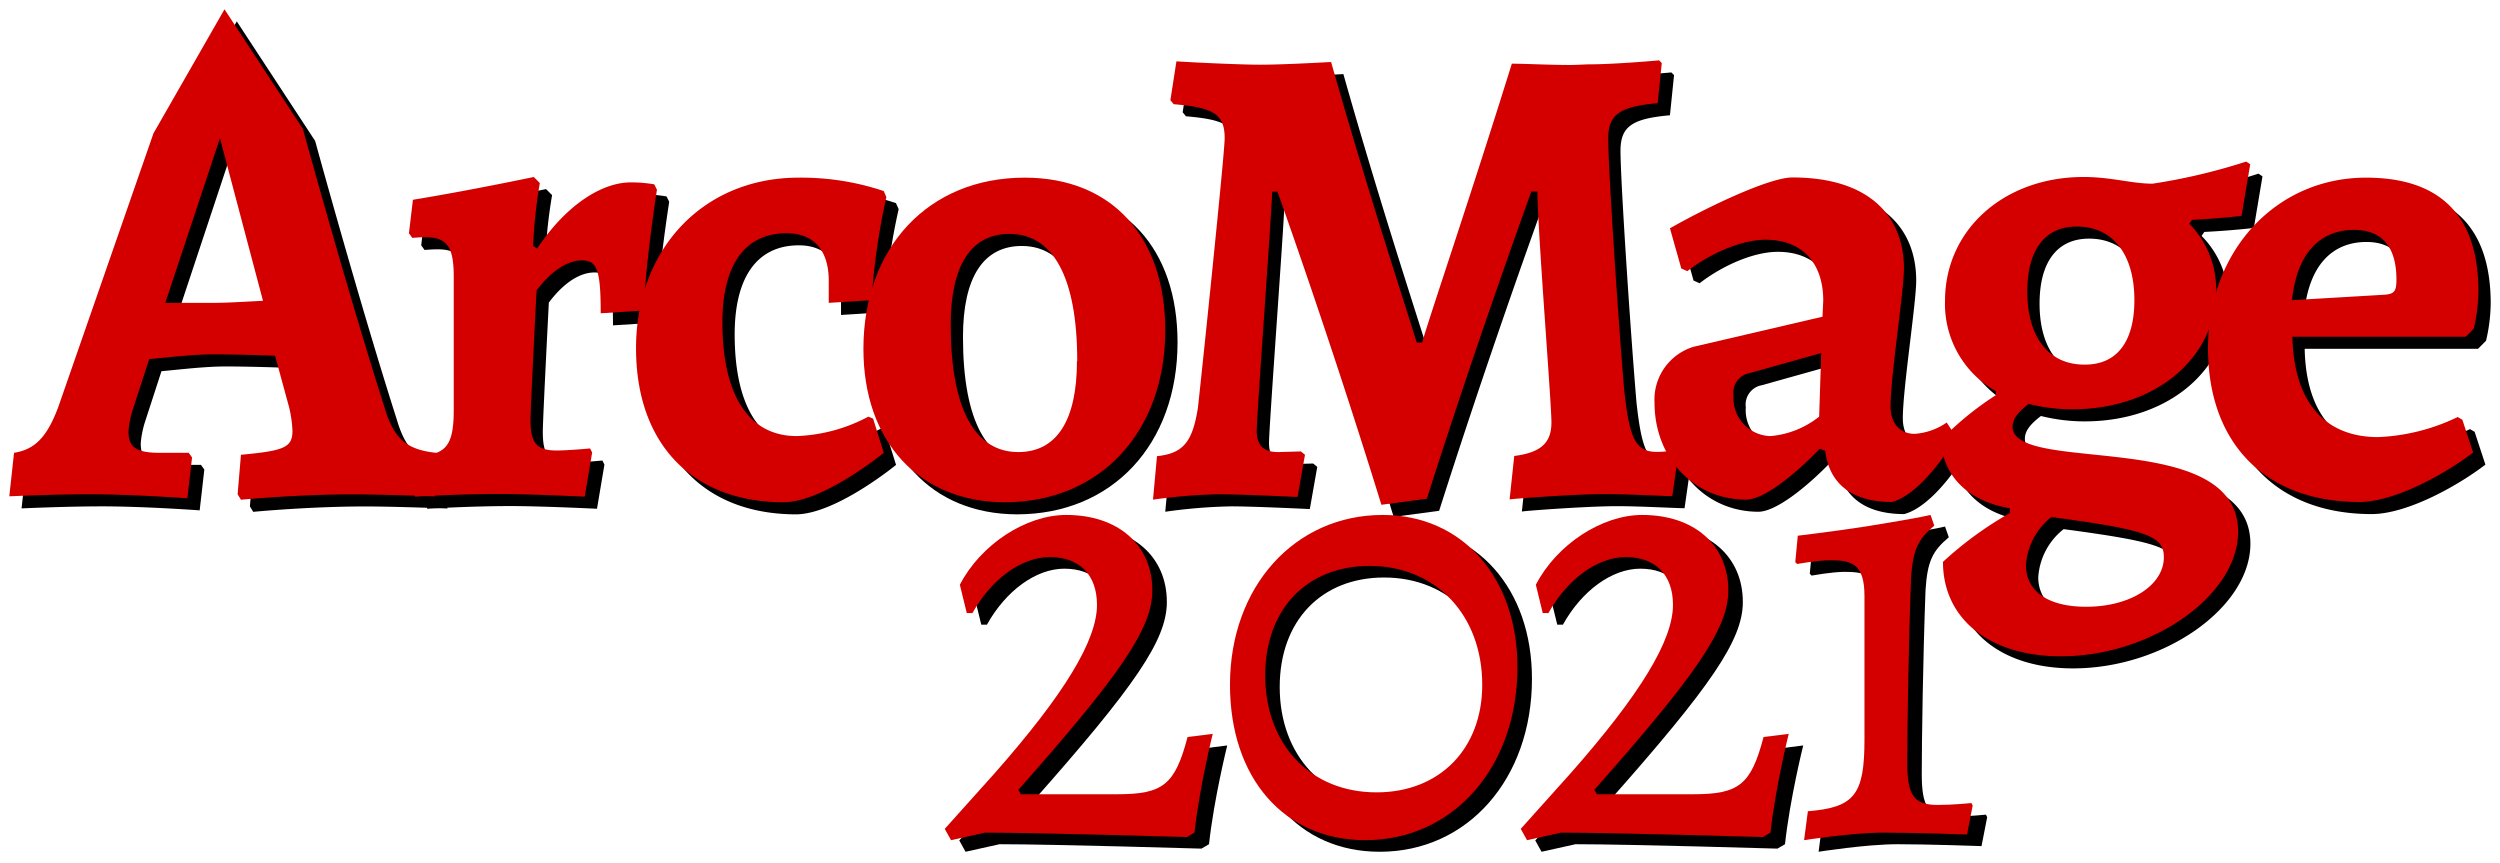 <?xml version="1.0" encoding="UTF-8"?>
<svg width="268.93" height="92.84" version="1.1" viewBox="0 0 268.93 92.84" xmlns="http://www.w3.org/2000/svg">
<title>ArcoMage 2020 Logo</title>
<path d="m103.19 90.408 0.677 1.218 3.654-0.812c5.82 0 21.722 0.474 21.722 0.474l0.812-0.474c0.541-4.94 1.962-10.624 1.962-10.624l-2.707 0.338c-1.353 5.143-2.639 6.158-7.579 6.158h-10.353l-0.271-0.474c11.03-12.451 14.414-17.391 14.414-21.451 0-4.872-3.654-8.12-9.271-8.12-4.331 0-9.203 3.18-11.436 7.511l0.744 3.045h0.609c2.03-3.654 5.278-6.023 8.323-6.023 3.18 0 5.075 1.895 5.075 5.143 0 3.789-3.451 9.541-11.03 18.135z"/>
<path d="m148.42 91.626c9.474 0 16.376-7.85 16.376-18.609 0-9.677-5.955-16.376-14.481-16.376-9.474 0-16.444 7.714-16.444 18.271 0 10.015 5.82 16.714 14.549 16.714zm1.218-5.143c-7.105 0-11.977-5.143-11.977-12.586 0-7.105 4.466-11.774 11.233-11.774 7.105 0 12.113 5.278 12.113 12.789 0 6.902-4.601 11.571-11.368 11.571z"/>
<path d="m165.15 90.408 0.677 1.218 3.654-0.812c5.82 0 21.722 0.474 21.722 0.474l0.812-0.474c0.541-4.94 1.962-10.624 1.962-10.624l-2.707 0.338c-1.353 5.143-2.639 6.158-7.579 6.158h-10.353l-0.271-0.474c11.03-12.451 14.414-17.391 14.414-21.451 0-4.872-3.654-8.12-9.271-8.12-4.331 0-9.203 3.18-11.436 7.511l0.744 3.045h0.609c2.03-3.654 5.278-6.023 8.323-6.023 3.18 0 5.075 1.895 5.075 5.143 0 3.789-3.451 9.541-11.03 18.135z"/>
<path d="m195.63 91.626s5.075-0.812 8.526-0.812c3.316 0 9 0.203 9 0.203l0.609-3.113-0.135-0.271s-1.962 0.203-3.587 0.203c-2.639 0-3.316-1.015-3.316-4.601 0-3.451 0.135-12.586 0.406-19.759 0.203-3.113 0.744-4.196 2.504-5.684l-0.406-1.15c-0.135 0-0.135 0.135-6.835 1.218-3.451 0.541-7.444 1.015-7.444 1.015l-0.271 2.842 0.203 0.203s2.165-0.406 3.587-0.406c2.301 0 3.654 0.406 3.654 3.857v15.429c0 5.955-1.083 7.308-6.09 7.714z"/>
<path d="m26.88 54.47 0.36-4.25c4.68-0.43 5.54-0.79 5.54-2.59a12.81 12.81 0 0 0-0.36-2.52l-1.51-5.54c-1.87-0.08-4.9-0.15-6.63-0.15-2.3 0-5.18 0.36-6.91 0.51l-1.8 5.54a10.11 10.11 0 0 0-0.43 2.23c0 1.73 0.86 2.31 3.38 2.31h3.1l0.36 0.5-0.5 4.39s-5.91-0.43-10.52-0.43c-3.88 0-8.64 0.22-8.64 0.22l0.51-4.68c2.23-0.36 3.53-1.66 4.75-4.9l10.25-29.47 7.64-13.34 8.43 12.86s4.79 17.47 8.75 29.86c1 3.45 2.37 4.68 5.69 5l0.28 0.5-0.5 4.18s-5.69-0.22-8.79-0.22c-6.12 0-12.09 0.58-12.09 0.58zm-7.78-20.59h5.18c1.52 0 3.82-0.15 5.33-0.22l-4.63-17.49"/>
<path d="m50.13 45.4v-14.33c0-3.24-0.72-4.25-3.09-4.25-0.58 0-1.37 0.07-1.37 0.07l-0.36-0.5 0.43-3.6c6.12-1 13-2.45 13-2.45l0.65 0.65a53 53 0 0 0-0.72 6.77l0.43 0.28c3-4.53 6.84-7.12 10.08-7.12a14.63 14.63 0 0 1 2.52 0.21l0.29 0.58s-1.15 7.2-1.44 13l-4.61 0.29c0-4.54-0.36-5.69-2-5.69s-3.39 1.22-4.9 3.24c0 0-0.65 12.6-0.65 13.9 0 2.52 0.65 3.31 2.81 3.31 1.3 0 3.6-0.22 3.6-0.22l0.22 0.44-0.8 4.75s-5.9-0.29-9.28-0.29c-4.4 0-9 0.29-9 0.29l0.58-4.39c2.82-0.19 3.61-1.2 3.61-4.94z"/>
<path d="m69.74 38.77c0-10.73 7.27-18.36 17.49-18.36a27.94 27.94 0 0 1 9.15 1.44l0.29 0.65a71.53 71.53 0 0 0-1.59 11.09l-4.61 0.29v-2.38c0-3.31-1.65-5.11-4.53-5.11-4.47 0-6.91 3.38-6.91 9.58 0 7.92 2.88 12.24 8 12.24a17.67 17.67 0 0 0 7.7-2.09l0.51 0.21 1.15 3.68s-6.48 5.32-10.8 5.32c-9.85-0.03-15.85-6.33-15.85-16.56z"/>
<path d="m94.2 38.84c0-10.94 7-18.43 17.35-18.43 9.36 0 15.12 6.34 15.12 16.42 0 10.94-7 18.5-17.28 18.5-9.22-0.03-15.19-6.55-15.19-16.49zm23 1.3c0-9.14-2.67-13.68-7.28-13.68-4.1 0-6.33 3.31-6.33 9.79 0 9.15 2.66 13.68 7.27 13.68 4.07 0 6.31-3.31 6.31-9.79z"/>
<path d="m138.74 21.92h-0.57c-0.07 2.6-1.66 24-1.66 25.71 0 1.58 0.72 2.3 2.31 2.3l2.44-0.07 0.44 0.36-0.8 4.54c-1.51-0.07-6.33-0.29-8.42-0.29a57.34 57.34 0 0 0-7.13 0.58l0.43-4.68c2.81-0.29 3.82-1.52 4.4-5.19 0.36-3.17 2.88-27.36 2.88-29 0-2.59-1.16-3.31-5.48-3.67l-0.36-0.43 0.65-4.18c2.38 0.15 7.06 0.36 9 0.36 2.31 0 6.12-0.21 7.64-0.29 4.1 14.48 8.28 27.08 9.21 30.18h0.58c0.86-3 5.18-15.63 9.65-30 1.44 0 4 0.14 6.26 0.14 0.79 0 1.59-0.07 2.23-0.07 2.31 0 6.7-0.36 7.35-0.43l0.29 0.29-0.44 4.32c-4.1 0.36-5.32 1.22-5.32 3.82 0 3.09 1 18.5 1.72 27.07 0.58 5.26 1.23 6.62 3.53 6.62 0.79 0 1.8-0.14 2-0.14l0.29 0.36-0.65 4.54c-0.87 0-4.75-0.22-7.27-0.22-3.17 0-9.94 0.5-10.23 0.58l0.5-4.68c2.81-0.36 4-1.37 4-3.6s-1.44-19.95-1.51-24.85h-0.65c-2.6 7.2-7 19.73-11.24 33.05l-4.89 0.65c-4.31-13.95-8.56-26.3-11.18-33.68z"/>
<path d="m197.66 49.79-0.58-0.22c-2.88 3-6.12 5.48-7.92 5.48-5.61 0-9.86-4.47-9.86-10.44a5.94 5.94 0 0 1 4.18-6l13.89-3.24 0.08-1.73c0-4.1-2.31-6.55-6.2-6.55-2.66 0-6 1.51-8.42 3.38l-0.65-0.29-1.22-4.32c4.17-2.37 10.72-5.47 13.17-5.47 8.36 0 12 4.25 12 9.79 0 2.45-1.44 11.6-1.44 14.84 0 1.8 1 2.95 2.59 2.95a6.83 6.83 0 0 0 3.45-1.22l1.01 1.55c-1.44 2.59-4.32 6.33-6.91 7-4.22 0-6.74-1.91-7.17-5.51zm-0.65-3.67 0.22-6.84-7.71 2.16a2.11 2.11 0 0 0-1.72 2.37 4.08 4.08 0 0 0 4 4.4 9.78 9.78 0 0 0 5.21-2.09z"/>
<path d="m237.12 24.95-0.29 0.43a9.92 9.92 0 0 1 2.88 7.13c0 7.34-6.55 12.82-15.48 12.82a19.35 19.35 0 0 1-4.68-0.58c-1.23 0.94-1.73 1.66-1.73 2.45 0 5.18 24.26 0.07 24.26 11.3 0 6.84-9.28 13.4-19.08 13.4-7.63 0-12.67-4-12.67-10.16a38.79 38.79 0 0 1 7.2-5.25v-0.51c-4.54-0.79-7.2-3.45-7.42-7.34a32.73 32.73 0 0 1 5.91-4.83v-0.43a10.77 10.77 0 0 1-5.47-9.72c0-7.63 6.33-13.32 14.9-13.32 3 0 5.19 0.72 7.42 0.72a63.56 63.56 0 0 0 10.08-2.38l0.43 0.29-0.93 5.55c-1.81 0.21-3.89 0.36-5.33 0.43zm-17.86 37.15c0 2.81 2.37 4.47 6.48 4.47 4.75 0 8.35-2.31 8.35-5.33 0-2.31-1.87-2.95-12.1-4.32a7.17 7.17 0 0 0-2.73 5.18zm11.66-28.51c0-5-2.37-7.92-6.19-7.92-3.45 0-5.33 2.52-5.33 7 0 4.9 2.31 7.85 6.12 7.85 3.46 0.05 5.4-2.39 5.4-6.93z"/>
<path d="m238.84 38.77c0-10.44 7.28-18.36 17-18.36 8 0 12.09 4.11 12.09 12.24a18.24 18.24 0 0 1-0.5 4l-0.86 0.87h-18.65c0.14 7.06 3.52 10.8 9.21 10.8a21.67 21.67 0 0 0 8.57-2.16l0.5 0.29 1.16 3.53c-3 2.3-8.43 5.32-12.24 5.32-10.09 0-16.28-6.3-16.28-16.53zm18.9-5.76c1.15-0.07 1.37-0.36 1.37-1.65 0-3.53-1.59-5.33-4.54-5.33-3.74 0-6.19 2.59-6.69 7.56z"/>
<g fill="#d40000">
<path d="m25.56 53.17 0.36-4.25c4.68-0.43 5.54-0.79 5.54-2.59a12.81 12.81 0 0 0-0.36-2.52l-1.51-5.54c-1.87-0.08-4.9-0.15-6.63-0.15-2.3 0-5.18 0.36-6.91 0.51l-1.8 5.54a10.11 10.11 0 0 0-0.43 2.23c0 1.73 0.86 2.31 3.38 2.31h3.1l0.36 0.5-0.5 4.39s-5.91-0.43-10.52-0.43c-3.88 0-8.64 0.22-8.64 0.22l0.51-4.68c2.23-0.36 3.53-1.66 4.75-4.9l10.25-29.47 7.64-13.34 8.43 12.86s4.79 17.47 8.75 29.86c1 3.45 2.37 4.68 5.69 5l0.28 0.5-0.5 4.18s-5.69-0.22-8.79-0.22c-6.12 0-12.09 0.58-12.09 0.58zm-7.78-20.59h5.18c1.52 0 3.82-0.15 5.33-0.22l-4.63-17.49"/>
<path d="m48.81 44.1v-14.33c0-3.24-0.72-4.25-3.09-4.25-0.58 0-1.37 0.07-1.37 0.07l-0.36-0.5 0.43-3.6c6.12-1 13-2.45 13-2.45l0.65 0.65a53 53 0 0 0-0.72 6.77l0.43 0.28c3-4.53 6.84-7.12 10.08-7.12a14.63 14.63 0 0 1 2.52 0.21l0.29 0.58s-1.15 7.2-1.44 13l-4.61 0.29c0-4.54-0.36-5.69-2-5.69s-3.39 1.22-4.9 3.24c0 0-0.65 12.6-0.65 13.9 0 2.52 0.65 3.31 2.81 3.31 1.3 0 3.6-0.22 3.6-0.22l0.22 0.44-0.8 4.75s-5.9-0.29-9.28-0.29c-4.4 0-9 0.29-9 0.29l0.58-4.39c2.82-0.19 3.61-1.2 3.61-4.94z"/>
<path d="m68.42 37.47c0-10.73 7.27-18.36 17.49-18.36a27.94 27.94 0 0 1 9.15 1.44l0.29 0.65a71.53 71.53 0 0 0-1.59 11.09l-4.61 0.29v-2.38c0-3.31-1.65-5.11-4.53-5.11-4.47 0-6.91 3.38-6.91 9.58 0 7.92 2.88 12.24 8 12.24a17.67 17.67 0 0 0 7.7-2.09l0.51 0.21 1.15 3.68s-6.48 5.32-10.8 5.32c-9.85-0.03-15.85-6.33-15.85-16.56z"/>
<path d="m92.88 37.54c0-10.94 7-18.43 17.35-18.43 9.36 0 15.12 6.34 15.12 16.42 0 10.94-7 18.5-17.28 18.5-9.22-0.03-15.19-6.55-15.19-16.49zm23 1.3c0-9.14-2.67-13.68-7.28-13.68-4.1 0-6.33 3.31-6.33 9.79 0 9.15 2.66 13.68 7.27 13.68 4.07 0 6.31-3.31 6.31-9.79z"/>
<path d="m137.42 20.62h-0.57c-0.07 2.6-1.66 24-1.66 25.71 0 1.58 0.72 2.3 2.31 2.3l2.44-0.07 0.44 0.36-0.8 4.54c-1.51-0.07-6.33-0.29-8.42-0.29a57.34 57.34 0 0 0-7.13 0.58l0.43-4.68c2.81-0.29 3.82-1.52 4.4-5.19 0.36-3.17 2.88-27.36 2.88-29 0-2.59-1.16-3.31-5.48-3.67l-0.36-0.43 0.65-4.18c2.38 0.15 7.06 0.36 9 0.36 2.31 0 6.12-0.21 7.64-0.29 4.1 14.48 8.28 27.08 9.21 30.18h0.58c0.86-3 5.18-15.63 9.65-30 1.44 0 4 0.14 6.26 0.14 0.79 0 1.59-0.07 2.23-0.07 2.31 0 6.7-0.36 7.35-0.43l0.29 0.29-0.44 4.32c-4.1 0.36-5.32 1.22-5.32 3.82 0 3.09 1 18.5 1.72 27.07 0.58 5.26 1.23 6.62 3.53 6.62 0.79 0 1.8-0.14 2-0.14l0.29 0.36-0.65 4.54c-0.87 0-4.75-0.22-7.27-0.22-3.17 0-9.94 0.5-10.23 0.58l0.5-4.68c2.81-0.36 4-1.37 4-3.6s-1.44-19.95-1.51-24.85h-0.65c-2.6 7.2-7 19.73-11.24 33.05l-4.89 0.65c-4.31-13.95-8.56-26.3-11.18-33.68z"/>
<path d="m196.34 48.49-0.58-0.22c-2.88 3-6.12 5.48-7.92 5.48-5.61 0-9.86-4.47-9.86-10.44a5.94 5.94 0 0 1 4.18-6l13.89-3.24 0.08-1.73c0-4.1-2.31-6.55-6.2-6.55-2.66 0-6 1.51-8.42 3.38l-0.65-0.29-1.22-4.32c4.17-2.37 10.72-5.47 13.17-5.47 8.36 0 12 4.25 12 9.79 0 2.45-1.44 11.6-1.44 14.84 0 1.8 1 2.95 2.59 2.95a6.83 6.83 0 0 0 3.45-1.22l1.01 1.55c-1.44 2.59-4.32 6.33-6.91 7-4.22 0-6.74-1.91-7.17-5.51zm-0.65-3.67 0.22-6.84-7.71 2.16a2.11 2.11 0 0 0-1.72 2.37 4.08 4.08 0 0 0 4 4.4 9.78 9.78 0 0 0 5.21-2.09z"/>
<path d="m235.8 23.65-0.29 0.43a9.92 9.92 0 0 1 2.88 7.13c0 7.34-6.55 12.82-15.48 12.82a19.35 19.35 0 0 1-4.68-0.58c-1.23 0.94-1.73 1.66-1.73 2.45 0 5.18 24.26 0.07 24.26 11.3 0 6.84-9.28 13.4-19.08 13.4-7.63 0-12.67-4-12.67-10.16a38.79 38.79 0 0 1 7.2-5.25v-0.51c-4.54-0.79-7.2-3.45-7.42-7.34a32.73 32.73 0 0 1 5.91-4.83v-0.43a10.77 10.77 0 0 1-5.47-9.72c0-7.63 6.33-13.32 14.9-13.32 3 0 5.19 0.72 7.42 0.72a63.56 63.56 0 0 0 10.08-2.38l0.43 0.29-0.93 5.55c-1.81 0.21-3.89 0.36-5.33 0.43zm-17.86 37.15c0 2.81 2.37 4.47 6.48 4.47 4.75 0 8.35-2.31 8.35-5.33 0-2.31-1.87-2.95-12.1-4.32a7.17 7.17 0 0 0-2.73 5.18zm11.66-28.51c0-5-2.37-7.92-6.19-7.92-3.45 0-5.33 2.52-5.33 7 0 4.9 2.31 7.85 6.12 7.85 3.46 0.05 5.4-2.39 5.4-6.93z"/>
<path d="m237.52 37.47c0-10.44 7.28-18.36 17-18.36 8 0 12.09 4.11 12.09 12.24a18.24 18.24 0 0 1-0.5 4l-0.86 0.87h-18.65c0.14 7.06 3.52 10.8 9.21 10.8a21.67 21.67 0 0 0 8.57-2.16l0.5 0.29 1.16 3.53c-3 2.3-8.43 5.32-12.24 5.32-10.09 0-16.28-6.3-16.28-16.53zm18.9-5.76c1.15-0.07 1.37-0.36 1.37-1.65 0-3.53-1.59-5.33-4.54-5.33-3.74 0-6.19 2.59-6.69 7.56z"/>
<path d="m101.63 89.161 0.677 1.218 3.654-0.812c5.82 0 21.722 0.474 21.722 0.474l0.812-0.474c0.541-4.94 1.962-10.624 1.962-10.624l-2.707 0.338c-1.353 5.143-2.639 6.158-7.579 6.158h-10.353l-0.271-0.474c11.03-12.451 14.414-17.391 14.414-21.451 0-4.872-3.654-8.12-9.271-8.12-4.331 0-9.203 3.18-11.436 7.511l0.744 3.045h0.609c2.03-3.654 5.278-6.023 8.323-6.023 3.18 0 5.075 1.895 5.075 5.143 0 3.789-3.451 9.541-11.03 18.135z"/>
<path d="m146.86 90.379c9.474 0 16.376-7.85 16.376-18.609 0-9.677-5.955-16.376-14.481-16.376-9.474 0-16.444 7.714-16.444 18.271 0 10.015 5.82 16.714 14.549 16.714zm1.218-5.143c-7.105 0-11.977-5.143-11.977-12.586 0-7.105 4.466-11.774 11.233-11.774 7.105 0 12.113 5.278 12.113 12.789 0 6.902-4.601 11.571-11.368 11.571z"/>
<path d="m163.59 89.161 0.677 1.218 3.654-0.812c5.82 0 21.722 0.474 21.722 0.474l0.812-0.474c0.541-4.94 1.962-10.624 1.962-10.624l-2.707 0.338c-1.353 5.143-2.639 6.158-7.579 6.158h-10.353l-0.271-0.474c11.03-12.451 14.414-17.391 14.414-21.451 0-4.872-3.654-8.12-9.271-8.12-4.331 0-9.203 3.18-11.436 7.511l0.744 3.045h0.609c2.03-3.654 5.278-6.023 8.323-6.023 3.18 0 5.075 1.895 5.075 5.143 0 3.789-3.451 9.541-11.03 18.135z"/>
<path d="m194.07 90.379s5.075-0.812 8.526-0.812c3.316 0 9 0.203 9 0.203l0.609-3.113-0.135-0.271s-1.962 0.203-3.587 0.203c-2.639 0-3.316-1.015-3.316-4.601 0-3.451 0.135-12.586 0.406-19.759 0.203-3.113 0.744-4.196 2.504-5.684l-0.406-1.15c-0.135 0-0.135 0.135-6.835 1.218-3.451 0.541-7.444 1.015-7.444 1.015l-0.271 2.842 0.203 0.203s2.165-0.406 3.587-0.406c2.301 0 3.654 0.406 3.654 3.857v15.429c0 5.955-1.083 7.308-6.09 7.714z"/>
</g>
</svg>